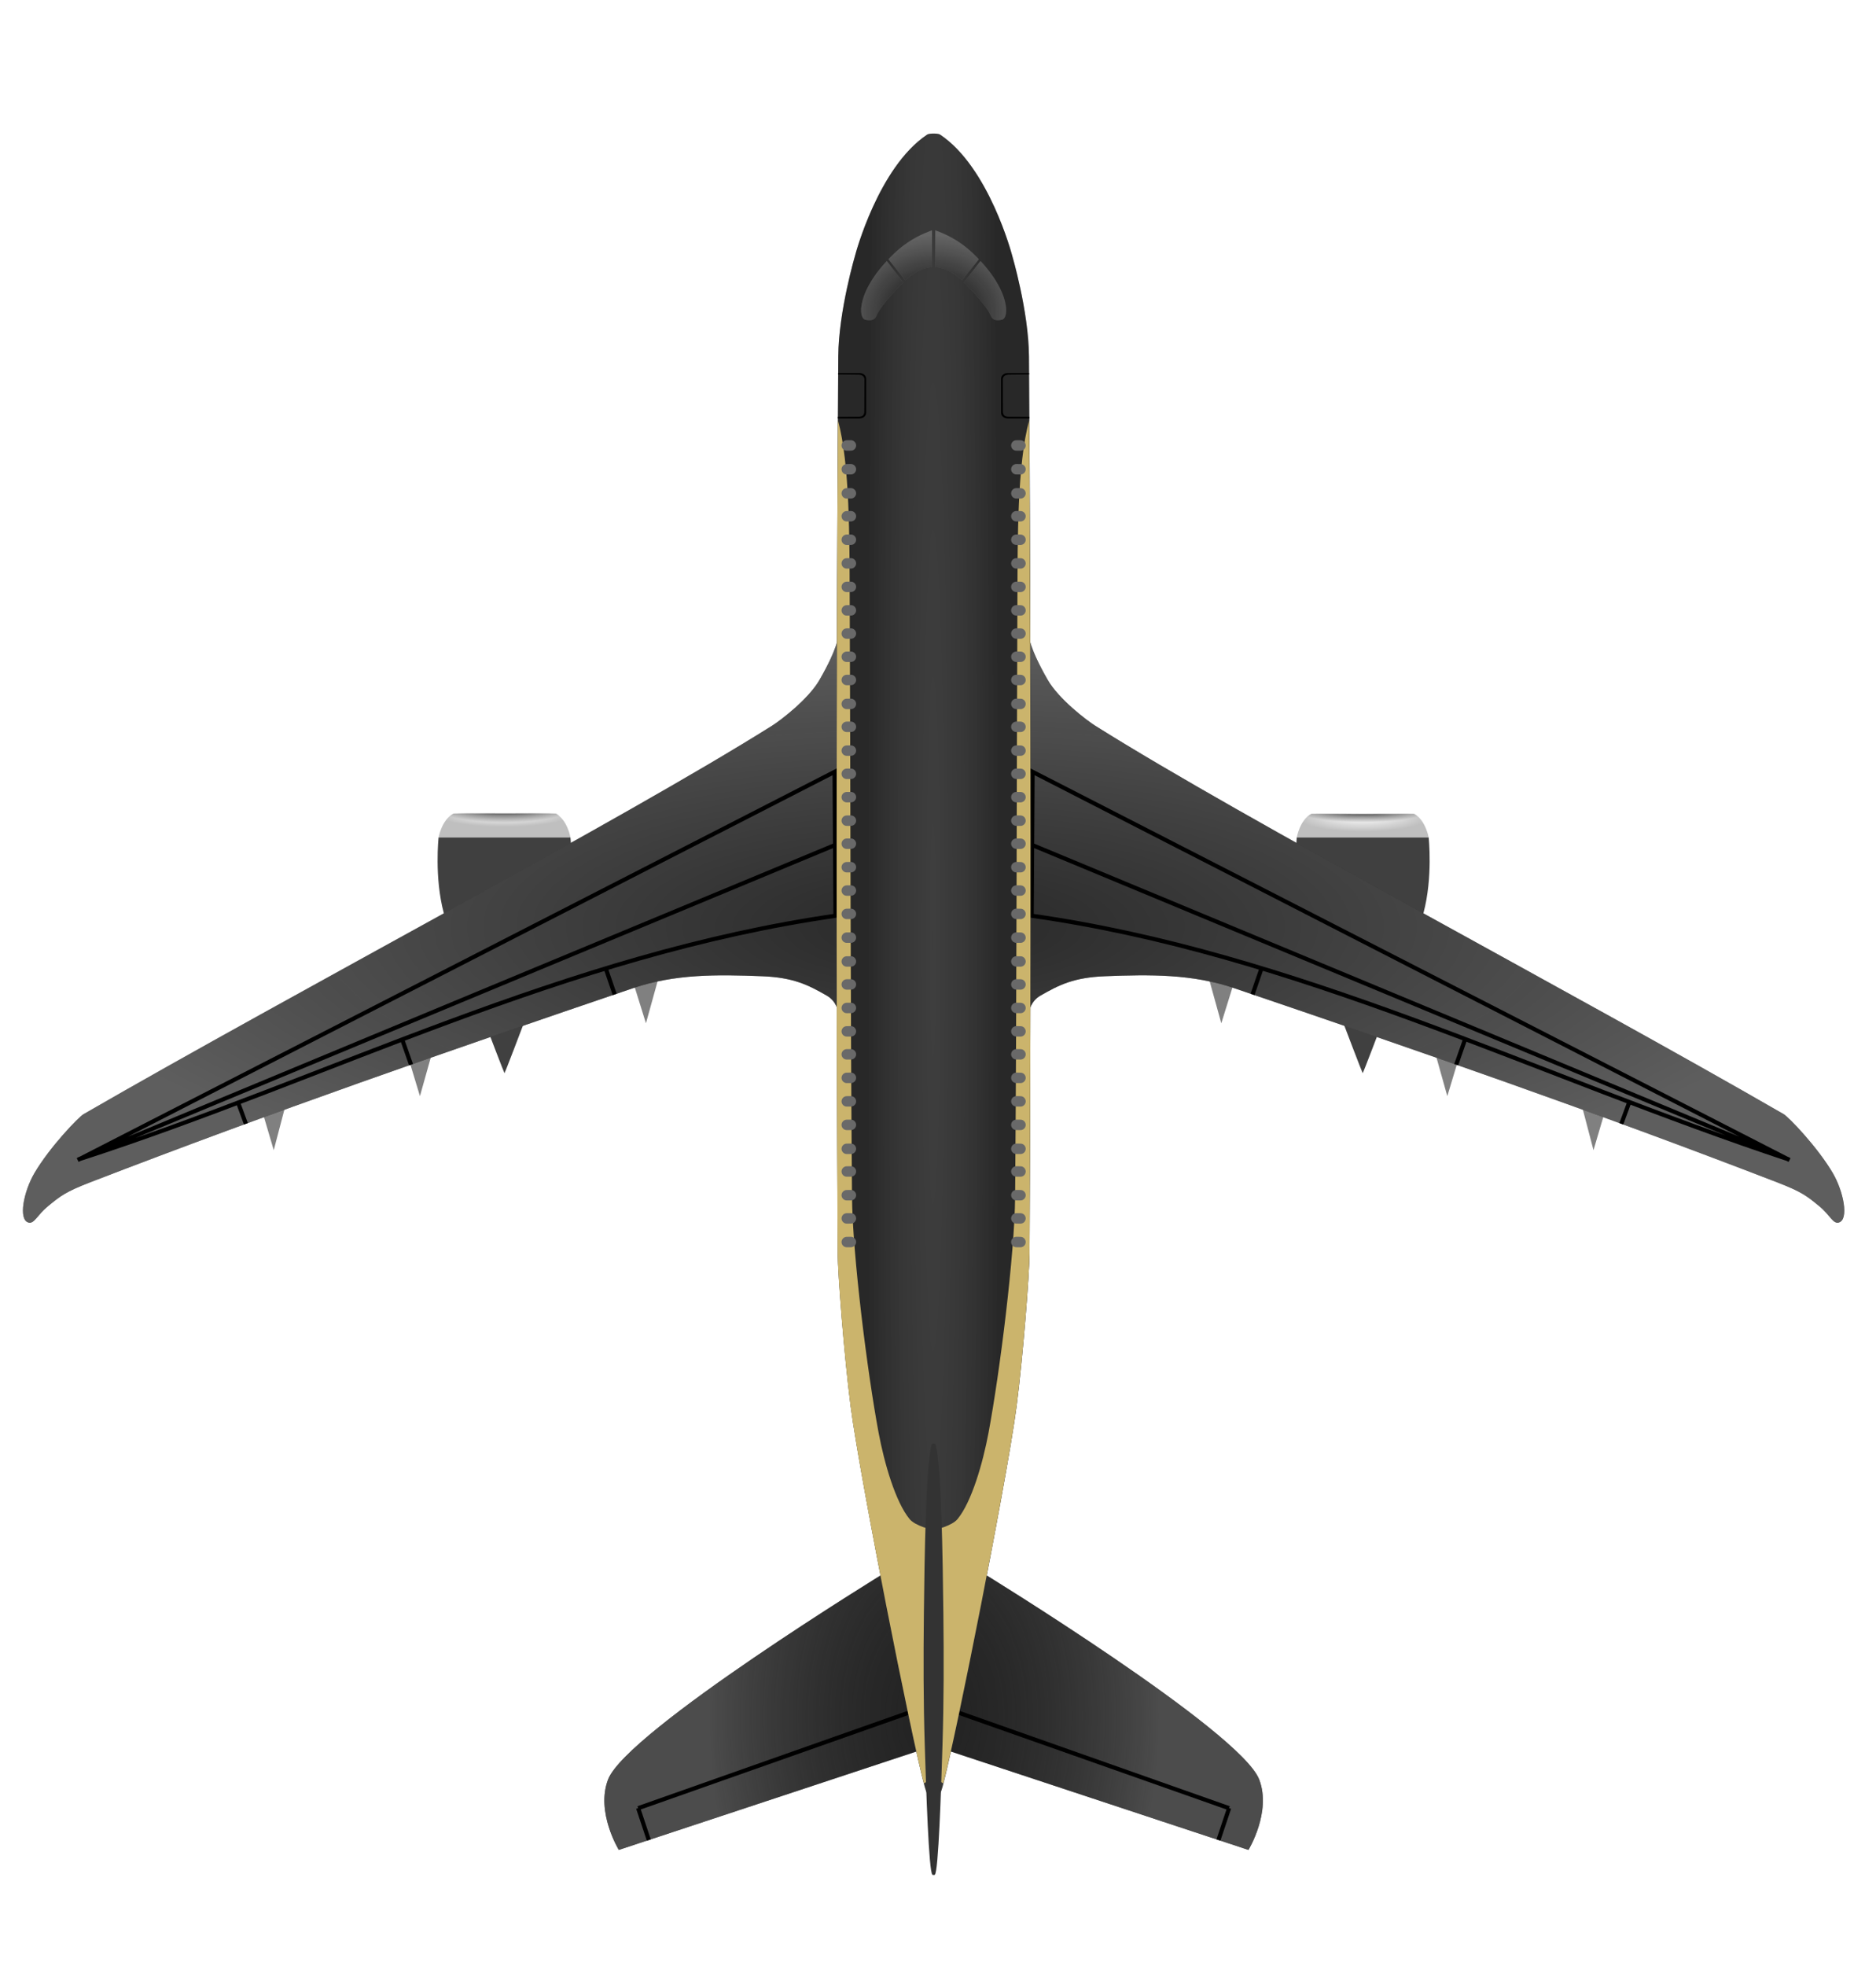<?xml version="1.0" encoding="UTF-8" standalone="no"?>
<!-- Created with Inkscape (http://www.inkscape.org/) -->

<svg
   width="210mm"
   height="220mm"
   viewBox="0 0 210 220"
   version="1.1"
   id="svg1"
   xml:space="preserve"
   sodipodi:docname="K4_BG.svg"
   inkscape:version="1.3.2 (091e20e, 2023-11-25, custom)"
   xmlns:inkscape="http://www.inkscape.org/namespaces/inkscape"
   xmlns:sodipodi="http://sodipodi.sourceforge.net/DTD/sodipodi-0.dtd"
   xmlns:xlink="http://www.w3.org/1999/xlink"
   xmlns="http://www.w3.org/2000/svg"
   xmlns:svg="http://www.w3.org/2000/svg"><sodipodi:namedview
     id="namedview1"
     pagecolor="#ffffff"
     bordercolor="#000000"
     borderopacity="0.25"
     inkscape:showpageshadow="2"
     inkscape:pageopacity="0.0"
     inkscape:pagecheckerboard="0"
     inkscape:deskcolor="#d1d1d1"
     inkscape:document-units="mm"
     showguides="true"
     inkscape:zoom="4"
     inkscape:cx="384.125"
     inkscape:cy="95.375"
     inkscape:window-width="1600"
     inkscape:window-height="829"
     inkscape:window-x="-8"
     inkscape:window-y="-8"
     inkscape:window-maximized="1"
     inkscape:current-layer="layer1"
     showgrid="false" /><defs
     id="defs1"><linearGradient
       id="linearGradient4"
       inkscape:collect="always"><stop
         style="stop-color:#000000;stop-opacity:1;"
         offset="0"
         id="stop4" /><stop
         style="stop-color:#0e0e0e;stop-opacity:0.045;"
         offset="1"
         id="stop5" /></linearGradient><linearGradient
       id="linearGradient56"
       inkscape:collect="always"><stop
         style="stop-color:#d9d9d9;stop-opacity:0.373;"
         offset="0"
         id="stop57" /><stop
         style="stop-color:#1f1f1f;stop-opacity:0;"
         offset="1"
         id="stop58" /></linearGradient><linearGradient
       id="linearGradient54"
       inkscape:collect="always"><stop
         style="stop-color:#000000;stop-opacity:0.9;"
         offset="0"
         id="stop55" /><stop
         style="stop-color:#000000;stop-opacity:0;"
         offset="1"
         id="stop56" /></linearGradient><linearGradient
       id="linearGradient52"
       inkscape:collect="always"><stop
         style="stop-color:#ffffff;stop-opacity:1;"
         offset="0"
         id="stop53" /><stop
         style="stop-color:#ffffff;stop-opacity:0;"
         offset="1"
         id="stop54" /></linearGradient><linearGradient
       id="linearGradient46"
       inkscape:collect="always"><stop
         style="stop-color:#000000;stop-opacity:0.895;"
         offset="0"
         id="stop47" /><stop
         style="stop-color:#000000;stop-opacity:0;"
         offset="1"
         id="stop48" /></linearGradient><linearGradient
       id="linearGradient44"
       inkscape:collect="always"><stop
         style="stop-color:#ffffff;stop-opacity:1;"
         offset="0"
         id="stop45" /><stop
         style="stop-color:#ffffff;stop-opacity:0;"
         offset="1"
         id="stop46" /></linearGradient><linearGradient
       id="linearGradient38"
       inkscape:collect="always"><stop
         style="stop-color:#000000;stop-opacity:0.317;"
         offset="0"
         id="stop39" /><stop
         style="stop-color:#555555;stop-opacity:0.712;"
         offset="1"
         id="stop40" /></linearGradient><linearGradient
       id="linearGradient29"
       inkscape:collect="always"><stop
         style="stop-color:#2e2e2e;stop-opacity:0.319;"
         offset="0"
         id="stop30" /><stop
         style="stop-color:#000000;stop-opacity:1;"
         offset="1"
         id="stop31" /></linearGradient><linearGradient
       id="linearGradient28"
       inkscape:collect="always"><stop
         style="stop-color:#1e1e1e;stop-opacity:0.523;"
         offset="0"
         id="stop28" /><stop
         style="stop-color:#828282;stop-opacity:0.547;"
         offset="1"
         id="stop29" /></linearGradient><inkscape:path-effect
       effect="bspline"
       id="path-effect729"
       is_visible="true"
       lpeversion="1"
       weight="33.333"
       steps="2"
       helper_size="0"
       apply_no_weight="true"
       apply_with_weight="true"
       only_selected="false"
       uniform="false" /><inkscape:path-effect
       effect="bspline"
       id="path-effect1385"
       is_visible="true"
       lpeversion="1"
       weight="33.333"
       steps="2"
       helper_size="0"
       apply_no_weight="true"
       apply_with_weight="true"
       only_selected="false"
       uniform="false" /><inkscape:path-effect
       effect="bspline"
       id="path-effect312"
       is_visible="true"
       lpeversion="1"
       weight="33.333"
       steps="2"
       helper_size="0"
       apply_no_weight="true"
       apply_with_weight="true"
       only_selected="false"
       uniform="false" /><inkscape:path-effect
       effect="bspline"
       id="path-effect50"
       is_visible="true"
       lpeversion="1"
       weight="33.333"
       steps="2"
       helper_size="0"
       apply_no_weight="true"
       apply_with_weight="true"
       only_selected="false"
       uniform="false" /><inkscape:path-effect
       effect="bspline"
       id="path-effect52"
       is_visible="true"
       lpeversion="1"
       weight="33.333"
       steps="2"
       helper_size="0"
       apply_no_weight="true"
       apply_with_weight="true"
       only_selected="false"
       uniform="false" /><inkscape:path-effect
       effect="bspline"
       id="path-effect54"
       is_visible="true"
       lpeversion="1"
       weight="33.333"
       steps="2"
       helper_size="0"
       apply_no_weight="true"
       apply_with_weight="true"
       only_selected="false"
       uniform="false" /><inkscape:path-effect
       effect="bspline"
       id="path-effect729-2"
       is_visible="true"
       lpeversion="1"
       weight="33.333"
       steps="2"
       helper_size="0"
       apply_no_weight="true"
       apply_with_weight="true"
       only_selected="false"
       uniform="false" /><inkscape:path-effect
       effect="bspline"
       id="path-effect1385-7"
       is_visible="true"
       lpeversion="1"
       weight="33.333"
       steps="2"
       helper_size="0"
       apply_no_weight="true"
       apply_with_weight="true"
       only_selected="false"
       uniform="false" /><inkscape:path-effect
       effect="bspline"
       id="path-effect312-5"
       is_visible="true"
       lpeversion="1"
       weight="33.333"
       steps="2"
       helper_size="0"
       apply_no_weight="true"
       apply_with_weight="true"
       only_selected="false"
       uniform="false" /><inkscape:path-effect
       effect="bspline"
       id="path-effect50-9"
       is_visible="true"
       lpeversion="1"
       weight="33.333"
       steps="2"
       helper_size="0"
       apply_no_weight="true"
       apply_with_weight="true"
       only_selected="false"
       uniform="false" /><inkscape:path-effect
       effect="bspline"
       id="path-effect52-6"
       is_visible="true"
       lpeversion="1"
       weight="33.333"
       steps="2"
       helper_size="0"
       apply_no_weight="true"
       apply_with_weight="true"
       only_selected="false"
       uniform="false" /><inkscape:path-effect
       effect="bspline"
       id="path-effect54-6"
       is_visible="true"
       lpeversion="1"
       weight="33.333"
       steps="2"
       helper_size="0"
       apply_no_weight="true"
       apply_with_weight="true"
       only_selected="false"
       uniform="false" /><radialGradient
       inkscape:collect="always"
       xlink:href="#linearGradient28"
       id="radialGradient29"
       cx="104.51"
       cy="137.772"
       fx="104.51"
       fy="137.772"
       r="101.941"
       gradientTransform="matrix(1,0,0,0.322,-0.005,59.347)"
       gradientUnits="userSpaceOnUse" /><radialGradient
       inkscape:collect="always"
       xlink:href="#linearGradient29"
       id="radialGradient33"
       cx="104.507"
       cy="142.271"
       fx="104.507"
       fy="142.271"
       r="10.854"
       gradientTransform="matrix(0.682,0,0,24.614,33.19,-3396.621)"
       gradientUnits="userSpaceOnUse" /><radialGradient
       inkscape:collect="always"
       xlink:href="#linearGradient38"
       id="radialGradient40"
       cx="104.51"
       cy="227.003"
       fx="104.51"
       fy="227.003"
       r="36.857"
       gradientTransform="matrix(0.681,0,0,1.078,33.39,-52.675)"
       gradientUnits="userSpaceOnUse" /><radialGradient
       inkscape:collect="always"
       xlink:href="#linearGradient44"
       id="radialGradient46"
       cx="56.44"
       cy="117.342"
       fx="56.44"
       fy="117.342"
       r="7.379"
       gradientTransform="matrix(1,0,0,0.181,0,69.954)"
       gradientUnits="userSpaceOnUse" /><radialGradient
       inkscape:collect="always"
       xlink:href="#linearGradient46"
       id="radialGradient48"
       cx="56.389"
       cy="112.138"
       fx="56.389"
       fy="112.138"
       r="7.379"
       gradientTransform="matrix(1,0,0,0.208,0.047,67.185)"
       gradientUnits="userSpaceOnUse" /><radialGradient
       inkscape:collect="always"
       xlink:href="#linearGradient52"
       id="radialGradient54"
       cx="152.542"
       cy="116.724"
       fx="152.542"
       fy="116.724"
       r="7.379"
       gradientTransform="matrix(1,0,0,0.226,0,65.023)"
       gradientUnits="userSpaceOnUse" /><radialGradient
       inkscape:collect="always"
       xlink:href="#linearGradient54"
       id="radialGradient56"
       cx="152.542"
       cy="108.478"
       fx="152.542"
       fy="108.478"
       r="7.379"
       gradientTransform="matrix(1,0,0,0.181,0,71.054)"
       gradientUnits="userSpaceOnUse" /><radialGradient
       inkscape:collect="always"
       xlink:href="#linearGradient56"
       id="radialGradient58"
       cx="104.503"
       cy="220.002"
       fx="104.503"
       fy="220.002"
       r="1.125"
       gradientTransform="matrix(1,0,0,21.461,233.363,-4502.816)"
       gradientUnits="userSpaceOnUse" /><radialGradient
       inkscape:collect="always"
       xlink:href="#linearGradient4"
       id="radialGradient5"
       cx="104.51"
       cy="37.45"
       fx="104.51"
       fy="37.45"
       r="8.121"
       gradientTransform="matrix(1.285,0,0,1.057,-29.795,-4.671)"
       gradientUnits="userSpaceOnUse" /></defs><g
     inkscape:label="Слой 1"
     inkscape:groupmode="layer"
     id="layer1"><path
       id="path131"
       style="fill:#808080;fill-opacity:1;stroke:none;stroke-width:0.769;stroke-linecap:square;stroke-opacity:0.544;paint-order:markers fill stroke"
       d="m 135.362,109.634 2.625,0.782 -1.274,4.088 z m 25.414,8.622 2.337,0.756 -1.101,3.643 z m 16.374,5.773 2.385,0.75 -1.158,3.924 z"
       sodipodi:nodetypes="cccccccccccc"
       inkscape:label="ПШтуки" /><path
       id="path5"
       style="fill:#808080;fill-opacity:1;stroke:none;stroke-width:0.769;stroke-linecap:square;stroke-opacity:0.544;paint-order:markers fill stroke"
       d="m 73.658,109.634 -2.625,0.782 1.274,4.088 z m -25.414,8.622 -2.337,0.756 1.101,3.643 z m -16.374,5.773 -2.385,0.75 1.158,3.924 z"
       sodipodi:nodetypes="cccccccccccc"
       inkscape:label="ЛШтуки " /><path
       id="path1"
       style="fill:#808080;fill-opacity:0.502;stroke:none;stroke-width:0.75;stroke-linecap:square;stroke-opacity:0.544;paint-order:markers fill stroke"
       d="m 51.671,91.037 c -0.551,0.001 -0.924,0.005 -0.937,0.013 -1.315,0.735 -1.637,2.661 -1.637,2.661 l 7.204,0.001 h 0.286 l 7.267,-0.001 c 0,0 -0.312,-1.926 -1.627,-2.661 -0.053,-0.03 -5.51,-0.002 -5.783,-5.1e-4 -0.203,-10e-4 -3.173,-0.017 -4.772,-0.012 z"
       sodipodi:nodetypes="scccccscss"
       inkscape:label="ВЧасть ЛДвигателя" /><path
       id="path127"
       style="fill:#808080;fill-opacity:0.502;stroke:none;stroke-width:0.75;stroke-linecap:square;stroke-opacity:0.544;paint-order:markers fill stroke"
       d="m 157.349,91.037 c 0.551,0.001 0.924,0.005 0.937,0.013 1.315,0.735 1.637,2.661 1.637,2.661 l -7.204,0.001 h -0.286 l -7.267,-0.001 c 0,0 0.312,-1.926 1.627,-2.661 0.053,-0.03 5.51,-0.002 5.783,-5.1e-4 0.203,-10e-4 3.173,-0.017 4.772,-0.012 z"
       sodipodi:nodetypes="scccccscss"
       inkscape:label="ВЧасть ПДвигателя" /><path
       id="path2"
       style="fill:url(#radialGradient46);stroke:none;stroke-width:0.75;stroke-linecap:square;stroke-opacity:0.544;paint-order:markers fill stroke"
       d="m 51.673,91.03 c -0.551,0.001 -0.924,0.005 -0.937,0.013 -1.315,0.735 -1.637,2.661 -1.637,2.661 l 7.204,10e-4 h 0.286 l 7.267,-10e-4 c 0,0 -0.307,-1.926 -1.622,-2.661 -0.053,-0.03 -5.515,-0.002 -5.788,-5.1e-4 -0.203,-0.001 -3.173,-0.017 -4.772,-0.012 z"
       sodipodi:nodetypes="scccccscss"
       inkscape:label="Градиент 1 ЛДвигателя" /><path
       id="path128"
       style="fill:url(#radialGradient54);stroke:none;stroke-width:0.75;stroke-linecap:square;stroke-opacity:0.544;paint-order:markers fill stroke"
       d="m 157.346,91.043 c 0.551,0.001 0.924,0.005 0.937,0.013 1.315,0.735 1.637,2.661 1.637,2.661 l -7.204,0.001 h -0.286 l -7.267,-0.001 c 0,0 0.307,-1.926 1.622,-2.661 0.053,-0.03 5.515,-0.002 5.788,-5.1e-4 0.203,-10e-4 3.173,-0.017 4.772,-0.012 z"
       sodipodi:nodetypes="scccccscss"
       inkscape:label="Градиент 1 ПДвигателя " /><path
       id="path339"
       style="fill:url(#radialGradient56);stroke:none;stroke-width:0.75;stroke-linecap:square;stroke-opacity:0.544;paint-order:markers fill stroke"
       d="m 157.346,91.074 c 0.551,0.001 0.924,0.005 0.937,0.013 1.315,0.735 1.637,2.661 1.637,2.661 l -7.204,0.001 h -0.286 l -7.267,-0.001 c 0,0 0.307,-1.926 1.622,-2.661 0.053,-0.03 5.515,-0.002 5.788,-5.1e-4 0.203,-10e-4 3.173,-0.017 4.772,-0.012 z"
       sodipodi:nodetypes="scccccscss"
       inkscape:label="Градиент 2 ПДвигателя" /><path
       id="path340"
       style="fill:url(#radialGradient48);stroke:none;stroke-width:0.75;stroke-linecap:square;stroke-opacity:0.544;paint-order:markers fill stroke"
       d="m 51.72,91.012 c -0.551,0.001 -0.924,0.005 -0.937,0.013 -1.315,0.735 -1.637,2.661 -1.637,2.661 l 7.204,10e-4 h 0.286 l 7.267,-10e-4 c 0,0 -0.307,-1.926 -1.622,-2.661 -0.053,-0.03 -5.515,-0.002 -5.788,-5.1e-4 -0.203,-0.001 -3.173,-0.017 -4.772,-0.012 z"
       sodipodi:nodetypes="scccccscss"
       inkscape:label="Градиент 2 ЛДвигателя" /><path
       id="path3"
       style="fill:#404040;fill-opacity:1;stroke:none;stroke-width:0.75;stroke-linecap:square;stroke-opacity:0.544;paint-order:markers fill stroke"
       d="m 56.439,93.708 -7.343,0.002 c 0,0 -0.489,4.466 0.579,8.452 0.161,0.6 6.736,17.93 6.8,17.93 0.064,0 6.639,-17.33 6.8,-17.93 1.068,-3.986 0.579,-8.452 0.579,-8.452 l -7.343,-0.002 z m 96.069,0 -7.343,0.002 c 0,0 -0.489,4.466 0.579,8.452 0.161,0.6 6.736,17.93 6.8,17.93 0.064,0 6.639,-17.33 6.8,-17.93 1.068,-3.986 0.579,-8.452 0.579,-8.452 l -7.343,-0.002 z"
       inkscape:label="Двигатели" /><path
       id="path7"
       style="fill:#333333;fill-opacity:1;stroke:none;stroke-width:0.75;stroke-linecap:square;stroke-opacity:0.544;paint-order:markers fill stroke"
       d="m 99.063,175.985 c 0,0 -28.929,17.738 -30.999,23.146 -1.394,3.641 1.206,7.875 1.206,7.875 l 33.488,-11.067 z m 10.893,0 -3.694,19.955 33.488,11.067 c 0,0 2.599,-4.234 1.206,-7.875 -2.07,-5.408 -31,-23.146 -31,-23.146 z"
       inkscape:label="ЗКрылья" /><path
       id="path8"
       style="fill:url(#radialGradient40);fill-opacity:1;stroke:none;stroke-width:0.75;stroke-linecap:square;stroke-opacity:0.544;paint-order:markers fill stroke"
       d="m 99.067,175.986 c 0,0 -28.929,17.738 -30.999,23.146 -1.394,3.641 1.206,7.875 1.206,7.875 l 33.488,-11.067 z m 10.893,0 -3.694,19.955 33.488,11.067 c 0,0 2.599,-4.234 1.206,-7.875 -2.07,-5.408 -31,-23.146 -31,-23.146 z"
       inkscape:label="Градиент ЗКрыльев" /><path
       id="path9"
       style="fill:#333333;fill-opacity:1;stroke:none;stroke-width:0.75;stroke-linecap:square;stroke-opacity:0.544;paint-order:markers fill stroke"
       d="m 93.86,71.087 c 0,0 -0.029,1.367 -2.129,5.004 -1.243,2.152 -4.352,4.519 -5.327,5.131 -16.809,10.562 -53.18,29.673 -77.05,43.454 -0.559,0.323 -3.785,3.677 -5.496,6.589 -1.201,2.045 -1.847,5.225 -0.66,5.543 0.637,0.171 0.972,-0.849 2.169,-1.83 1.368,-1.121 1.94,-1.6 4.706,-2.667 20.544,-7.922 39.802,-14.601 60.816,-21.742 4.63,-1.573 9.334,-1.531 14.447,-1.327 3.451,0.138 5.103,0.95 7.235,2.181 1.062,0.613 1.254,1.763 1.254,1.763 z m 21.3,0 0.035,42.098 c 0,0 0.192,-1.15 1.254,-1.763 2.132,-1.231 3.784,-2.043 7.235,-2.181 5.113,-0.204 9.817,-0.246 14.447,1.327 21.014,7.142 40.272,13.821 60.816,21.742 2.766,1.066 3.338,1.545 4.706,2.667 1.197,0.981 1.532,2.001 2.169,1.83 1.187,-0.318 0.541,-3.498 -0.66,-5.543 -1.71,-2.912 -4.937,-6.266 -5.496,-6.589 -23.87,-13.781 -60.241,-32.892 -77.05,-43.454 -0.975,-0.613 -4.085,-2.979 -5.327,-5.131 -2.099,-3.636 -2.129,-5.004 -2.129,-5.004 z"
       inkscape:label="Передние крылья" /><path
       id="path10"
       style="fill:url(#radialGradient29);fill-opacity:1;stroke:none;stroke-width:0.75;stroke-linecap:square;stroke-opacity:0.544;paint-order:markers fill stroke"
       d="m 93.855,71.087 c 0,0 -0.029,1.367 -2.129,5.004 -1.243,2.152 -4.352,4.519 -5.327,5.131 -16.809,10.562 -53.18,29.673 -77.05,43.454 -0.559,0.323 -3.785,3.677 -5.496,6.589 -1.201,2.045 -1.847,5.224 -0.66,5.542 0.637,0.171 0.972,-0.849 2.169,-1.83 1.368,-1.121 1.94,-1.6 4.706,-2.667 20.544,-7.922 39.802,-14.601 60.816,-21.742 4.63,-1.573 9.334,-1.531 14.447,-1.327 3.451,0.138 5.103,0.95 7.235,2.181 1.062,0.613 1.254,1.763 1.254,1.763 z m 21.3,0 0.035,42.098 c 0,0 0.192,-1.15 1.254,-1.763 2.132,-1.231 3.784,-2.043 7.235,-2.181 5.113,-0.204 9.817,-0.246 14.447,1.327 21.014,7.142 40.272,13.821 60.816,21.742 2.766,1.066 3.338,1.545 4.706,2.667 1.197,0.981 1.532,2 2.169,1.83 1.187,-0.318 0.541,-3.498 -0.66,-5.542 -1.71,-2.912 -4.937,-6.266 -5.496,-6.589 -23.87,-13.781 -60.241,-32.892 -77.05,-43.454 -0.975,-0.613 -4.085,-2.979 -5.327,-5.131 -2.099,-3.636 -2.129,-5.004 -2.129,-5.004 z"
       inkscape:label="Градиент ПКрыльев" /><path
       id="path144"
       style="fill:none;fill-rule:evenodd;stroke:#000000;stroke-width:0.465;stroke-linecap:butt;stroke-linejoin:miter;stroke-dasharray:none;stroke-opacity:1"
       inkscape:label=" П Линии"
       d="m 115.587,86.225 -0.103,16.445 m 25.794,5.503 -1.068,3.102 m 23.836,4.903 -1.038,2.957 m 19.404,4.12 -0.919,2.499 m 18.78,3.998 c -28.258,-9.352 -55.276,-23.163 -84.982,-27.308 m 84.971,27.308 -85.202,-35.394 m 0.023,-8.249 85.243,43.703 M 93.424,86.279 93.527,102.67 m -25.786,5.503 1.068,3.102 m -23.836,4.903 1.038,2.957 m -19.404,4.12 0.919,2.499 m -18.78,3.998 C 37.05,120.602 63.049,106.842 93.729,102.443 M 8.758,129.751 93.96,94.357 m -0.023,-8.249 -85.243,43.703"
       sodipodi:nodetypes="cccccccccccccccccccccccccccc" /><path
       id="path145"
       style="display:inline;fill:#000000;fill-opacity:0;fill-rule:evenodd;stroke:#000000;stroke-width:0.465;stroke-linecap:butt;stroke-linejoin:miter;stroke-dasharray:none;stroke-opacity:1"
       inkscape:label="ЗЛинии"
       d="m 137.587,202.33 -1.194,3.567 M 71.434,202.337 102.139,191.502 m -30.706,10.828 1.194,3.567 M 137.585,202.337 106.881,191.502" /><path
       id="path189"
       style="fill:#404040;fill-opacity:1;stroke:none;stroke-width:0.465;stroke-linecap:round;stroke-linejoin:round;stroke-dasharray:none;stroke-opacity:0.544;paint-order:markers fill stroke"
       d="m 103.776,15.067 c -5.46,3.646 -8.036,13.447 -8.036,13.447 0,0 -1.87,6.297 -1.903,11.36 -0.223,33.604 -0.236,66.968 -0.061,100.403 0.012,2.263 0.714,11.381 1.444,17.057 1.082,8.413 7.781,41.982 8.497,43.221 0.264,0.457 0.558,0.527 0.719,0.546 v 0.029 c 0,0 0.06,-0.015 0.074,-0.015 0.014,3.4e-4 0.074,0.015 0.074,0.015 v -0.029 c 0.161,-0.019 0.455,-0.089 0.719,-0.546 0.715,-1.239 7.414,-34.808 8.497,-43.221 0.73,-5.677 1.433,-14.795 1.444,-17.057 0.174,-33.435 0.162,-66.799 -0.061,-100.403 -0.034,-5.063 -1.903,-11.36 -1.903,-11.36 0,0 -2.576,-9.801 -8.036,-13.447 -0.173,-0.116 -0.567,-0.121 -0.733,-0.121 -0.167,0 -0.561,0.005 -0.734,0.121 z"
       sodipodi:nodetypes="ccsssscccccsscscscc"
       inkscape:label="Основа" /><path
       id="path190"
       style="fill:url(#radialGradient33);fill-opacity:0.373;stroke:none;stroke-width:0.465;stroke-linecap:round;stroke-linejoin:round;stroke-dasharray:none;stroke-opacity:0.544;paint-order:markers fill stroke"
       d="m 103.775,15.067 c -5.46,3.646 -8.036,13.447 -8.036,13.447 0,0 -1.87,6.297 -1.903,11.36 -0.223,33.604 -0.236,66.967 -0.061,100.402 0.012,2.263 0.714,11.381 1.444,17.058 1.082,8.413 7.781,41.982 8.497,43.221 0.264,0.457 0.558,0.527 0.719,0.546 v 0.029 c 0,0 0.06,-0.015 0.074,-0.015 0.014,3.4e-4 0.074,0.015 0.074,0.015 v -0.029 c 0.161,-0.019 0.455,-0.089 0.719,-0.546 0.715,-1.239 7.414,-34.808 8.497,-43.221 0.73,-5.677 1.433,-14.795 1.444,-17.058 0.174,-33.435 0.162,-66.798 -0.061,-100.402 -0.034,-5.063 -1.903,-11.36 -1.903,-11.36 0,0 -2.576,-9.801 -8.036,-13.447 -0.173,-0.116 -0.567,-0.121 -0.733,-0.121 -0.167,0 -0.561,0.005 -0.734,0.121 z"
       sodipodi:nodetypes="ccsssscccccsscccscc"
       inkscape:label="Градиент Основы" /><path
       id="path11"
       style="fill:#cbb46c;fill-opacity:1;stroke:none;stroke-width:0.465;stroke-linecap:round;stroke-linejoin:round;stroke-dasharray:none;stroke-opacity:0.544;paint-order:markers fill stroke"
       inkscape:label="Желтизна"
       d="m 93.799,47.034 c -0.18,31.18 -0.197,62.189 -0.036,93.242 0.012,2.263 0.714,11.381 1.444,17.057 1.01,7.85 6.849,37.271 8.215,42.222 l 0.815,-0.465 0.149,-27.898 c 0,0 -1.916,-0.42 -2.562,-1.203 -1.586,-1.922 -2.837,-6.272 -3.473,-9.666 -1.265,-6.755 -2.925,-19.941 -2.977,-26.41 -0.184,-23.022 -0.16,-44.575 -0.257,-66.978 -0.029,-6.67 0.024,-14.985 -1.318,-19.902 z m 21.409,0 c -1.342,4.917 -1.289,13.232 -1.318,19.902 -0.097,22.403 -0.074,43.956 -0.257,66.978 -0.052,6.469 -1.711,19.655 -2.977,26.41 -0.636,3.393 -1.887,7.744 -3.473,9.666 -0.646,0.783 -2.562,1.203 -2.562,1.203 l 0.149,27.898 0.815,0.465 c 1.366,-4.95 7.205,-34.371 8.215,-42.222 0.73,-5.677 1.433,-14.795 1.444,-17.057 0.162,-31.053 0.144,-62.062 -0.036,-93.242 z" /><path
       id="path338"
       style="display:inline;fill:#000000;fill-opacity:1;stroke-width:0.081"
       inkscape:label="двери"
       d="m 93.821,41.746 c -5.29e-4,0.06 -3.3e-4,0.095 -10e-4,0.156 l 2.242,0.026 c 0.494,0.006 0.707,0.213 0.705,0.556 l -0.012,3.536 c -0.001,0.41 -0.162,0.602 -0.669,0.606 l -2.296,0.017 c -4.77e-4,0.073 0.001,0.11 5.17e-4,0.184 h 2.41 c 0.419,0 0.757,-0.28 0.757,-0.628 v -3.824 c 0,-0.348 -0.338,-0.628 -0.757,-0.628 z m 18.997,0 c -0.419,1.2e-5 -0.757,0.28 -0.757,0.628 v 3.824 c 0,0.348 0.338,0.628 0.757,0.628 h 2.41 c -4.3e-4,-0.074 0.001,-0.111 5.2e-4,-0.184 l -2.296,-0.017 c -0.507,-0.004 -0.668,-0.195 -0.669,-0.606 l -0.012,-3.536 c -10e-4,-0.343 0.211,-0.55 0.705,-0.556 l 2.242,-0.026 c -7.1e-4,-0.061 -5.2e-4,-0.096 -0.001,-0.156 z" /><path
       id="path195"
       style="fill:#686868;fill-opacity:1;stroke:none;stroke-width:0.465;stroke-linecap:round;stroke-linejoin:round;stroke-dasharray:none;stroke-opacity:0.544;paint-order:markers fill stroke"
       d="m 104.33,25.775 c 0,0 -1.356,0.432 -2.726,1.361 -1.248,0.846 -2.154,1.879 -2.154,1.879 l 1.883,2.351 c 0,0 0.841,-0.777 1.707,-1.169 0.6,-0.272 1.299,-0.315 1.299,-0.315 z m 0.361,0 -0.008,4.106 c 0,0 0.699,0.044 1.299,0.315 0.866,0.392 1.707,1.169 1.707,1.169 l 1.883,-2.351 c 0,0 -0.906,-1.033 -2.154,-1.879 -1.371,-0.929 -2.726,-1.361 -2.726,-1.361 z m -5.422,3.428 c 0,0 -2.099,2.115 -2.712,4.403 -0.364,1.358 -0.076,2.095 0.316,2.175 0.255,0.052 0.955,0.198 1.2,-0.375 0.624,-1.462 3.048,-3.804 3.048,-3.804 z m 10.483,0 -1.852,2.398 c 0,0 2.424,2.342 3.048,3.804 0.245,0.573 0.945,0.427 1.2,0.375 0.392,-0.08 0.68,-0.816 0.316,-2.175 -0.613,-2.288 -2.712,-4.403 -2.712,-4.403 z"
       inkscape:label="Стекла" /><path
       id="path191"
       style="fill:#333333;fill-opacity:1;stroke:none;stroke-width:0.465;stroke-linecap:round;stroke-linejoin:round;stroke-dasharray:none;stroke-opacity:0.544;paint-order:markers fill stroke"
       d="m 104.278,161.664 c -0.635,2.379 -0.791,12.661 -0.859,18.915 -0.056,5.125 -0.056,9.726 0.099,14.717 0.15,4.805 0.451,14.25 0.86,14.486 0.01,0.006 0.019,0.032 0.132,0.032 0.112,0 0.122,-0.026 0.132,-0.032 0.409,-0.236 0.71,-9.681 0.86,-14.486 0.155,-4.992 0.155,-9.593 0.099,-14.717 -0.068,-6.254 -0.224,-16.536 -0.859,-18.915 0,0 -0.027,-0.135 -0.231,-0.135 -0.199,0 -0.231,0.135 -0.231,0.135 z"
       sodipodi:nodetypes="cscscccscsc"
       inkscape:label="ЗВКрыло" /><path
       id="path192"
       style="fill:url(#radialGradient58);fill-opacity:0.373;stroke:none;stroke-width:0.465;stroke-linecap:round;stroke-linejoin:round;stroke-dasharray:none;stroke-opacity:0.544;paint-order:markers fill stroke"
       d="m 337.641,196.059 c -0.635,2.379 -0.791,12.661 -0.859,18.915 -0.056,5.125 -0.056,9.726 0.099,14.717 0.15,4.805 0.451,14.25 0.86,14.486 0.01,0.006 0.019,0.033 0.132,0.033 0.112,2e-4 0.122,-0.028 0.132,-0.033 0.409,-0.236 0.71,-9.681 0.86,-14.486 0.155,-4.992 0.155,-9.593 0.099,-14.717 -0.068,-6.254 -0.224,-16.536 -0.859,-18.915 0,0 -0.036,-0.135 -0.232,-0.135 -0.196,0 -0.231,0.135 -0.231,0.135 z"
       sodipodi:nodetypes="cscscccscsc"
       inkscape:label="Градиент ЗВКрыла" /><path
       id="path266"
       style="display:inline;fill:#000000;fill-opacity:1;fill-rule:evenodd;stroke:#696969;stroke-width:1.168;stroke-linecap:round;stroke-linejoin:round;stroke-dasharray:none;stroke-opacity:1"
       d="m 95.249,49.846 -0.462,0.004 z m 18.521,0 0.462,0.004 z m -18.521,2.662 -0.462,0.004 z m 18.521,0 0.462,0.004 z m -18.521,2.695 -0.462,0.004 z m 18.521,0 0.462,0.004 z m -18.521,2.563 -0.462,0.004 z m 18.521,0 0.462,0.004 z m -18.521,2.629 -0.462,0.004 z m 18.521,0 0.462,0.004 z m -18.521,2.646 -0.462,0.004 z m 18.521,0 0.462,0.004 z m -18.521,2.629 -0.462,0.004 z m 18.521,0 0.462,0.004 z m -18.521,2.629 -0.462,0.004 z m 18.521,0 0.462,0.004 z m -18.521,2.596 -0.462,0.004 z m 18.521,0 0.462,0.004 z m -18.521,2.596 -0.462,0.004 z m 18.521,0 0.462,0.004 z m -18.521,2.596 -0.462,0.004 z m 18.521,0 0.462,0.004 z m -18.521,2.679 -0.462,0.004 z m 18.521,0 0.462,0.004 z m -18.521,2.563 -0.462,0.004 z m 18.521,0 0.462,0.004 z m -18.521,2.662 -0.462,0.004 z m 18.521,0 0.462,0.004 z m -18.521,2.596 -0.462,0.004 z m 18.521,0 0.462,0.004 z m -18.521,2.613 -0.462,0.004 z m 18.521,0 0.462,0.004 z m -18.521,2.629 -0.462,0.004 z m 18.521,0 0.462,0.004 z m -18.521,2.58 -0.462,0.004 z m 18.521,0 0.462,0.004 z m -18.521,2.629 -0.462,0.004 z m 18.521,0 0.462,0.004 z m -18.521,2.613 -0.462,0.004 z m 18.521,0 0.462,0.004 z m -18.521,2.613 -0.462,0.004 z m 18.521,0 0.462,0.004 z m -18.521,2.655 -0.462,0.004 z m 18.521,0 0.462,0.004 z m -18.521,2.666 -0.462,0.004 z m 18.521,0 0.462,0.004 z m -18.521,2.572 -0.462,0.004 z m 18.521,0 0.462,0.004 z m -18.521,2.631 -0.462,0.004 z m 18.521,0 0.462,0.004 z m -18.521,2.619 -0.462,0.004 z m 18.521,0 0.462,0.004 z m -18.521,2.572 -0.462,0.004 z m 18.521,0 0.462,0.004 z m -18.521,2.631 -0.462,0.004 z m 18.521,0 0.462,0.004 z m -18.521,2.631 -0.462,0.004 z m 18.521,0 0.462,0.004 z m -18.521,2.631 -0.462,0.004 z m 18.521,0 0.462,0.004 z m -18.521,2.678 -0.462,0.004 z m 18.521,0 0.462,0.004 z m -18.521,2.537 -0.462,0.004 z m 18.521,0 0.462,0.004 z m -18.521,2.654 -0.462,0.004 z m 18.521,0 0.462,0.004 z m -18.521,2.596 -0.462,0.004 z m 18.521,0 0.462,0.004 z m -18.521,2.646 -0.462,0.004 z m 18.521,0 0.462,0.004 z"
       inkscape:label="Окна" /><path
       id="path4"
       style="fill:url(#radialGradient5);fill-opacity:1;stroke:none;stroke-width:0.465;stroke-linecap:round;stroke-linejoin:round;stroke-dasharray:none;stroke-opacity:0.544;paint-order:markers fill stroke"
       d="m 104.33,25.775 c 0,0 -1.356,0.432 -2.726,1.361 -1.248,0.846 -2.154,1.879 -2.154,1.879 l 1.883,2.351 c 0,0 0.841,-0.777 1.707,-1.169 0.6,-0.272 1.299,-0.315 1.299,-0.315 z m 0.361,0 -0.008,4.106 c 0,0 0.699,0.044 1.299,0.315 0.866,0.392 1.707,1.169 1.707,1.169 l 1.883,-2.351 c 0,0 -0.906,-1.033 -2.154,-1.879 -1.371,-0.929 -2.726,-1.361 -2.726,-1.361 z m -5.422,3.428 c 0,0 -2.099,2.115 -2.712,4.403 -0.364,1.358 -0.076,2.095 0.316,2.175 0.255,0.052 0.955,0.198 1.2,-0.375 0.624,-1.462 3.048,-3.804 3.048,-3.804 z m 10.483,0 -1.852,2.398 c 0,0 2.424,2.342 3.048,3.804 0.245,0.573 0.945,0.427 1.2,0.375 0.392,-0.08 0.68,-0.816 0.316,-2.175 -0.613,-2.288 -2.712,-4.403 -2.712,-4.403 z"
       inkscape:label="Стекла" /></g></svg>
